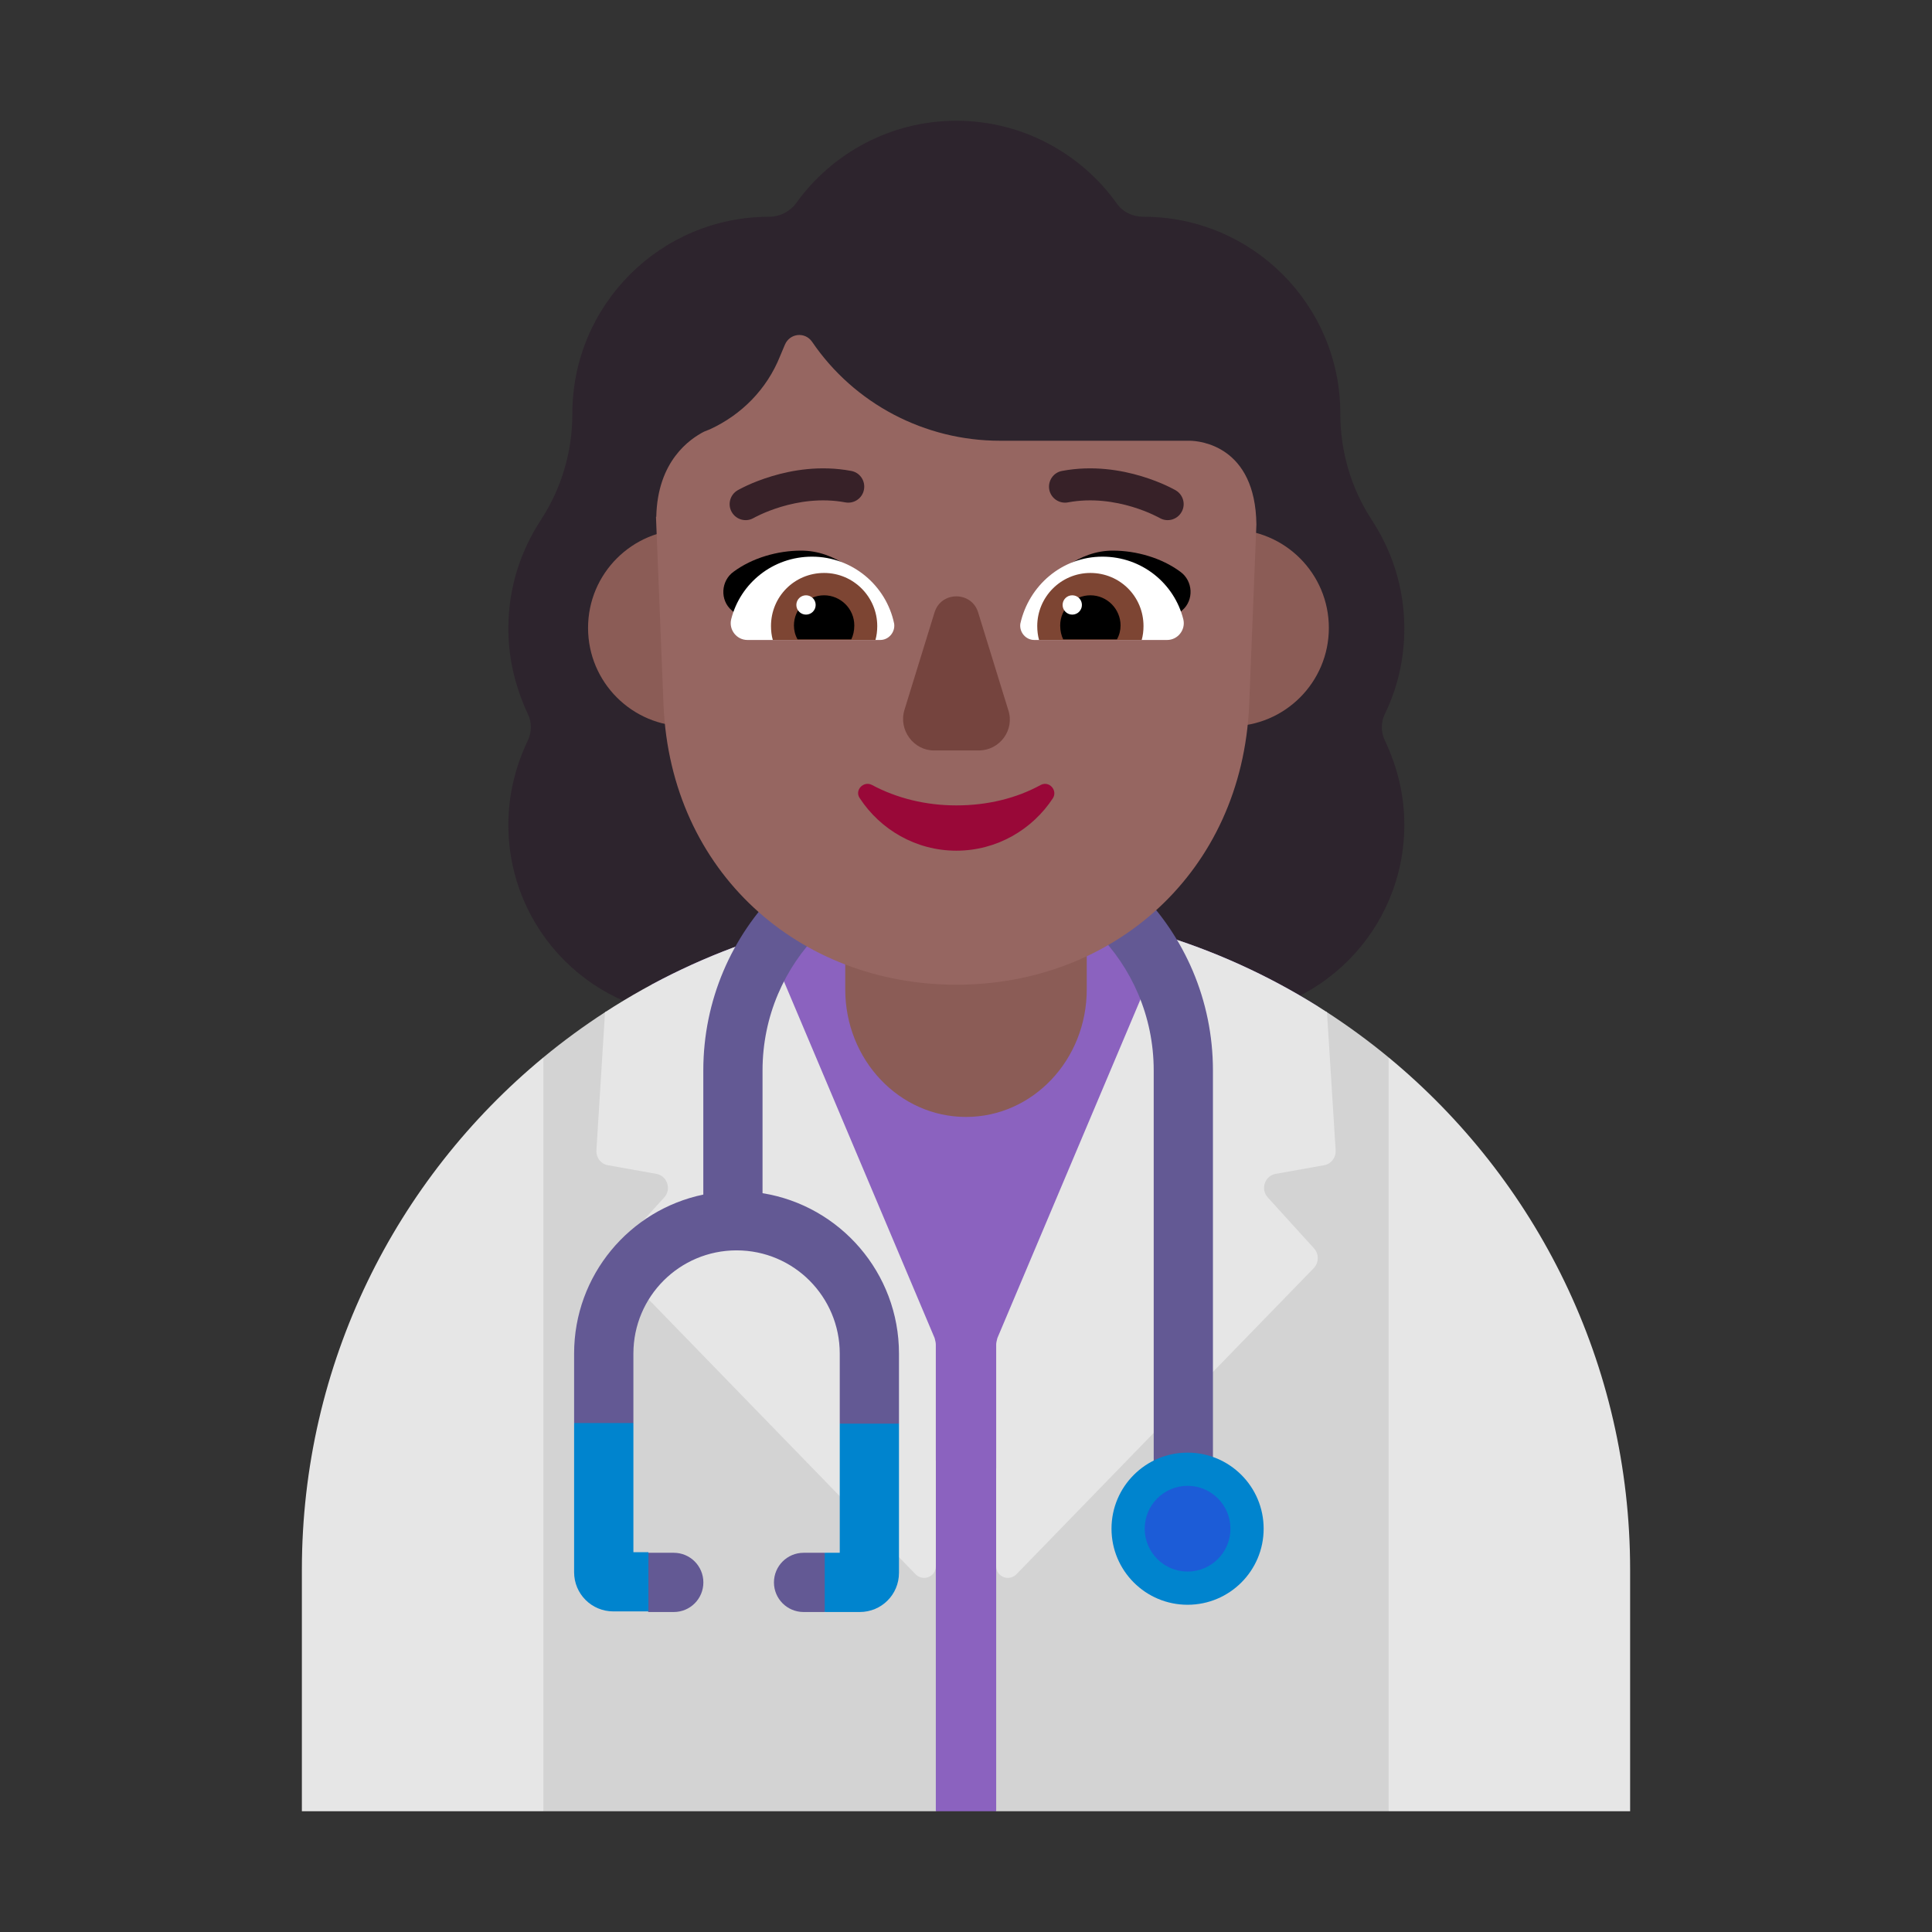 <svg width="1024" height="1024" viewBox="0 0 32 32" fill="none" xmlns="http://www.w3.org/2000/svg">
<rect x="0" y="0" width="32" height="32" fill="#333333" stroke="none"/>
<path d="M22.94 11.82C23.15 11.39 23.26 10.91 23.26 10.41C23.26 9.74 23.06 9.13 22.72 8.61C22.38 8.09 22.2 7.48 22.2 6.86V6.85C22.2 5.05 20.74 3.59 18.94 3.59C18.76 3.59 18.59 3.51 18.49 3.36C17.9 2.54 16.93 2 15.84 2C14.75 2 13.78 2.54 13.19 3.36C13.09 3.5 12.92 3.59 12.74 3.59C10.94 3.59 9.48 5.05 9.48 6.85V6.86C9.48 7.48 9.3 8.09 8.96 8.61C8.62 9.13 8.42 9.74 8.42 10.41C8.42 10.92 8.54 11.39 8.74 11.82C8.81 11.96 8.81 12.13 8.74 12.27C8.54 12.69 8.42 13.16 8.42 13.66C8.42 15.42 9.84 16.84 11.6 16.84H20.08C21.84 16.84 23.26 15.42 23.26 13.66C23.26 13.16 23.14 12.69 22.94 12.27C22.87 12.13 22.87 11.96 22.94 11.82Z" fill="#2D242D"/>
<path d="M16 16L10.028 16.761C9.671 16.992 9.327 17.244 9 17.514L8 24L9 30H15.5L16 29.5L16.5 30H23L24 24L23 17.514C22.672 17.243 22.327 16.991 21.968 16.758L16 16Z" fill="#D3D3D3"/>
<path d="M15.5 30H16.5V24.33L21.834 16.673C20.143 15.613 18.143 15 16 15C14.113 15 12.337 15.475 10.785 16.312L15.5 24.2V30Z" fill="#8B62BF"/>
<path d="M10.871 19.443L10.071 19.3C9.949 19.28 9.868 19.167 9.879 19.045L10.021 16.765C10.836 16.236 11.726 15.812 12.671 15.513L15.48 22.162L15.485 22.182C15.493 22.213 15.5 22.24 15.5 22.274V25.943C15.5 26.117 15.287 26.198 15.166 26.076L10.243 21.007C10.152 20.915 10.152 20.772 10.233 20.68L11.003 19.832C11.124 19.699 11.053 19.474 10.871 19.443Z" fill="#E6E6E6"/>
<path d="M19.329 15.513L16.52 22.162L16.515 22.182C16.507 22.213 16.5 22.24 16.5 22.274V25.943C16.5 26.117 16.713 26.198 16.834 26.076L21.757 21.007C21.848 20.915 21.848 20.772 21.767 20.68L20.997 19.832C20.876 19.699 20.947 19.474 21.129 19.443L21.929 19.3C22.051 19.28 22.132 19.168 22.122 19.045L21.979 16.765C21.164 16.236 20.274 15.812 19.329 15.513Z" fill="#E6E6E6"/>
<path d="M23 17.514V30H27V26C27 22.584 25.443 19.532 23 17.514Z" fill="#E6E6E6"/>
<path d="M9 30V17.514C6.557 19.532 5 22.584 5 26V30H9Z" fill="#E6E6E6"/>
<path d="M15.87 14.491C14.081 14.491 12.63 15.941 12.63 17.73V19.763C13.916 19.97 14.89 21.086 14.89 22.42V23.58L14.5 24L13.909 23.58L13.909 22.42C13.909 21.479 13.148 20.71 12.2 20.71C11.259 20.71 10.491 21.472 10.491 22.42V23.57L10 24L9.509 23.57V22.42C9.509 21.118 10.431 20.039 11.649 19.786V17.73C11.649 15.399 13.539 13.509 15.87 13.509C18.201 13.509 20.09 15.399 20.09 17.73V24.85H19.109V17.73C19.109 15.941 17.659 14.491 15.87 14.491Z" fill="#635994"/>
<path d="M10.731 26.7H11.16C11.431 26.7 11.65 26.481 11.65 26.21C11.65 25.939 11.431 25.719 11.16 25.719H10.74L10.354 26.21L10.74 26.691L10.731 26.7Z" fill="#635994"/>
<path d="M13.66 25.719H13.31C13.039 25.719 12.819 25.939 12.819 26.21C12.819 26.481 13.039 26.7 13.31 26.7H13.66L13.909 26.21L13.66 25.719Z" fill="#635994"/>
<path d="M9.509 26.04V23.57H10.491V25.709H10.74V26.69H10.16C9.799 26.69 9.509 26.401 9.509 26.04Z" fill="#0084CE"/>
<path d="M14.89 23.58V26.05C14.89 26.411 14.601 26.7 14.24 26.7H13.66V25.719H13.909V23.58H14.89Z" fill="#0084CE"/>
<path d="M20.93 25.32C20.93 26.016 20.366 26.58 19.67 26.58C18.974 26.58 18.41 26.016 18.41 25.32C18.41 24.624 18.974 24.06 19.67 24.06C20.366 24.06 20.93 24.624 20.93 25.32Z" fill="#0084CE"/>
<path d="M19.67 26.03C20.062 26.03 20.38 25.712 20.38 25.32C20.38 24.928 20.062 24.61 19.67 24.61C19.278 24.61 18.96 24.928 18.96 25.32C18.96 25.712 19.278 26.03 19.67 26.03Z" fill="#1C5CD7"/>
<path d="M13 10.4C13 11.3 12.27 12.03 11.37 12.03C10.47 12.03 9.74 11.3 9.74 10.4C9.74 9.5 10.47 8.77 11.37 8.77C12.27 8.77 13 9.5 13 10.4Z" fill="#8B5C56"/>
<path d="M22.01 10.4C22.01 11.3 21.28 12.03 20.38 12.03C19.48 12.03 18.75 11.3 18.75 10.4C18.75 9.5 19.48 8.77 20.38 8.77C21.28 8.77 22.01 9.5 22.01 10.4Z" fill="#8B5C56"/>
<path d="M16 18.5C14.895 18.5 14 17.555 14 16.388V15H18V16.388C18 17.555 17.105 18.5 16 18.5Z" fill="#8B5C56"/>
<path d="M11.66 7.15C11.43 7.27 10.89 7.63 10.87 8.56C10.87 8.56 10.868 8.56 10.865 8.559L10.99 11.68C11.11 14.45 13.24 16.31 15.84 16.31C18.44 16.31 20.57 14.45 20.69 11.68L20.81 8.685C20.793 7.389 19.879 7.3 19.7 7.3H16.56C15.32 7.3 14.15 6.69 13.45 5.66C13.33 5.49 13.08 5.52 13 5.71L12.92 5.9C12.7 6.45 12.28 6.87 11.76 7.11C11.745 7.115 11.727 7.122 11.71 7.13C11.693 7.138 11.675 7.145 11.66 7.15Z" fill="#966661"/>
<path d="M13.27 9.12C13.83 9.12 14.29 9.51 14.57 9.94C14.32 10.017 14.076 10.087 13.835 10.155C13.421 10.273 13.013 10.388 12.59 10.54L12.12 10.11C11.92 9.94 11.94 9.62 12.15 9.47C12.46 9.24 12.88 9.12 13.27 9.12Z" fill="black"/>
<path d="M18.43 9.12C17.88 9.12 17.42 9.51 17.14 9.94C17.385 10.016 17.623 10.083 17.858 10.15C18.277 10.27 18.687 10.386 19.11 10.54L19.58 10.11C19.78 9.94 19.76 9.62 19.55 9.47C19.24 9.24 18.82 9.12 18.43 9.12Z" fill="black"/>
<path d="M12.11 10.26C12.26 9.66 12.8 9.22 13.45 9.22C14.12 9.22 14.68 9.7 14.81 10.33C14.83 10.47 14.72 10.6 14.58 10.6H12.38C12.2 10.6 12.07 10.43 12.11 10.26Z" fill="white"/>
<path d="M19.6 10.26C19.45 9.66 18.91 9.22 18.26 9.22C17.59 9.22 17.04 9.7 16.9 10.33C16.88 10.47 16.99 10.6 17.13 10.6H19.33C19.51 10.6 19.64 10.43 19.6 10.26Z" fill="white"/>
<path d="M12.77 10.37C12.77 9.88 13.16 9.49 13.65 9.49C14.14 9.49 14.53 9.89 14.53 10.37C14.53 10.45 14.52 10.53 14.5 10.6H12.8C12.78 10.53 12.77 10.45 12.77 10.37Z" fill="#7D4533"/>
<path d="M18.94 10.37C18.94 9.88 18.55 9.49 18.06 9.49C17.57 9.49 17.18 9.89 17.18 10.37C17.18 10.45 17.19 10.53 17.21 10.6H18.91C18.93 10.53 18.94 10.45 18.94 10.37Z" fill="#7D4533"/>
<path d="M13.65 9.86C13.92 9.86 14.15 10.08 14.15 10.36C14.15 10.45 14.13 10.53 14.1 10.59H13.21C13.17 10.52 13.15 10.44 13.15 10.36C13.15 10.09 13.37 9.86 13.65 9.86Z" fill="black"/>
<path d="M18.06 9.86C17.79 9.86 17.56 10.08 17.56 10.36C17.56 10.45 17.58 10.53 17.61 10.59H18.5C18.54 10.52 18.56 10.44 18.56 10.36C18.56 10.09 18.34 9.86 18.06 9.86Z" fill="black"/>
<path d="M13.51 10.02C13.51 10.108 13.438 10.18 13.35 10.18C13.262 10.18 13.19 10.108 13.19 10.02C13.19 9.931 13.262 9.86 13.35 9.86C13.438 9.86 13.51 9.931 13.51 10.02Z" fill="white"/>
<path d="M17.92 10.02C17.92 10.108 17.849 10.18 17.76 10.18C17.672 10.18 17.6 10.108 17.6 10.02C17.6 9.931 17.672 9.86 17.76 9.86C17.849 9.86 17.92 9.931 17.92 10.02Z" fill="white"/>
<path d="M15.84 13.34C15.33 13.34 14.85 13.22 14.44 13C14.3 12.93 14.15 13.09 14.24 13.22C14.58 13.74 15.17 14.09 15.84 14.09C16.51 14.09 17.1 13.74 17.44 13.22C17.52 13.09 17.38 12.93 17.24 13C16.84 13.22 16.36 13.34 15.84 13.34Z" fill="#990838"/>
<path d="M15.48 10.14L14.98 11.76C14.88 12.09 15.13 12.43 15.47 12.43H16.21C16.56 12.43 16.81 12.09 16.7 11.76L16.2 10.14C16.09 9.79 15.59 9.79 15.48 10.14Z" fill="#75443E"/>
<path d="M12.483 8.579L12.488 8.577C12.492 8.574 12.499 8.571 12.509 8.565C12.528 8.555 12.559 8.54 12.598 8.522C12.677 8.485 12.793 8.438 12.935 8.395C13.221 8.309 13.601 8.246 14.001 8.321C14.145 8.348 14.284 8.253 14.31 8.109C14.337 7.965 14.243 7.826 14.099 7.8C13.589 7.704 13.119 7.786 12.782 7.888C12.613 7.939 12.474 7.995 12.377 8.04C12.329 8.062 12.29 8.082 12.263 8.096C12.249 8.103 12.238 8.109 12.231 8.113L12.221 8.118L12.218 8.12L12.217 8.121C12.091 8.194 12.047 8.357 12.121 8.483C12.195 8.61 12.357 8.653 12.483 8.579Z" fill="#372128"/>
<path d="M19.569 8.483C19.643 8.357 19.6 8.195 19.473 8.121L19.472 8.12L19.469 8.118L19.459 8.113C19.452 8.109 19.441 8.103 19.427 8.096C19.4 8.082 19.361 8.062 19.313 8.04C19.215 7.995 19.077 7.939 18.908 7.888C18.571 7.786 18.101 7.704 17.591 7.8C17.447 7.826 17.353 7.965 17.379 8.109C17.406 8.253 17.545 8.348 17.689 8.321C18.089 8.246 18.469 8.309 18.755 8.395C18.897 8.438 19.013 8.485 19.092 8.522C19.131 8.54 19.162 8.555 19.181 8.565C19.191 8.571 19.198 8.574 19.203 8.577L19.207 8.579C19.333 8.653 19.495 8.61 19.569 8.483Z" fill="#372128"/>
</svg>
